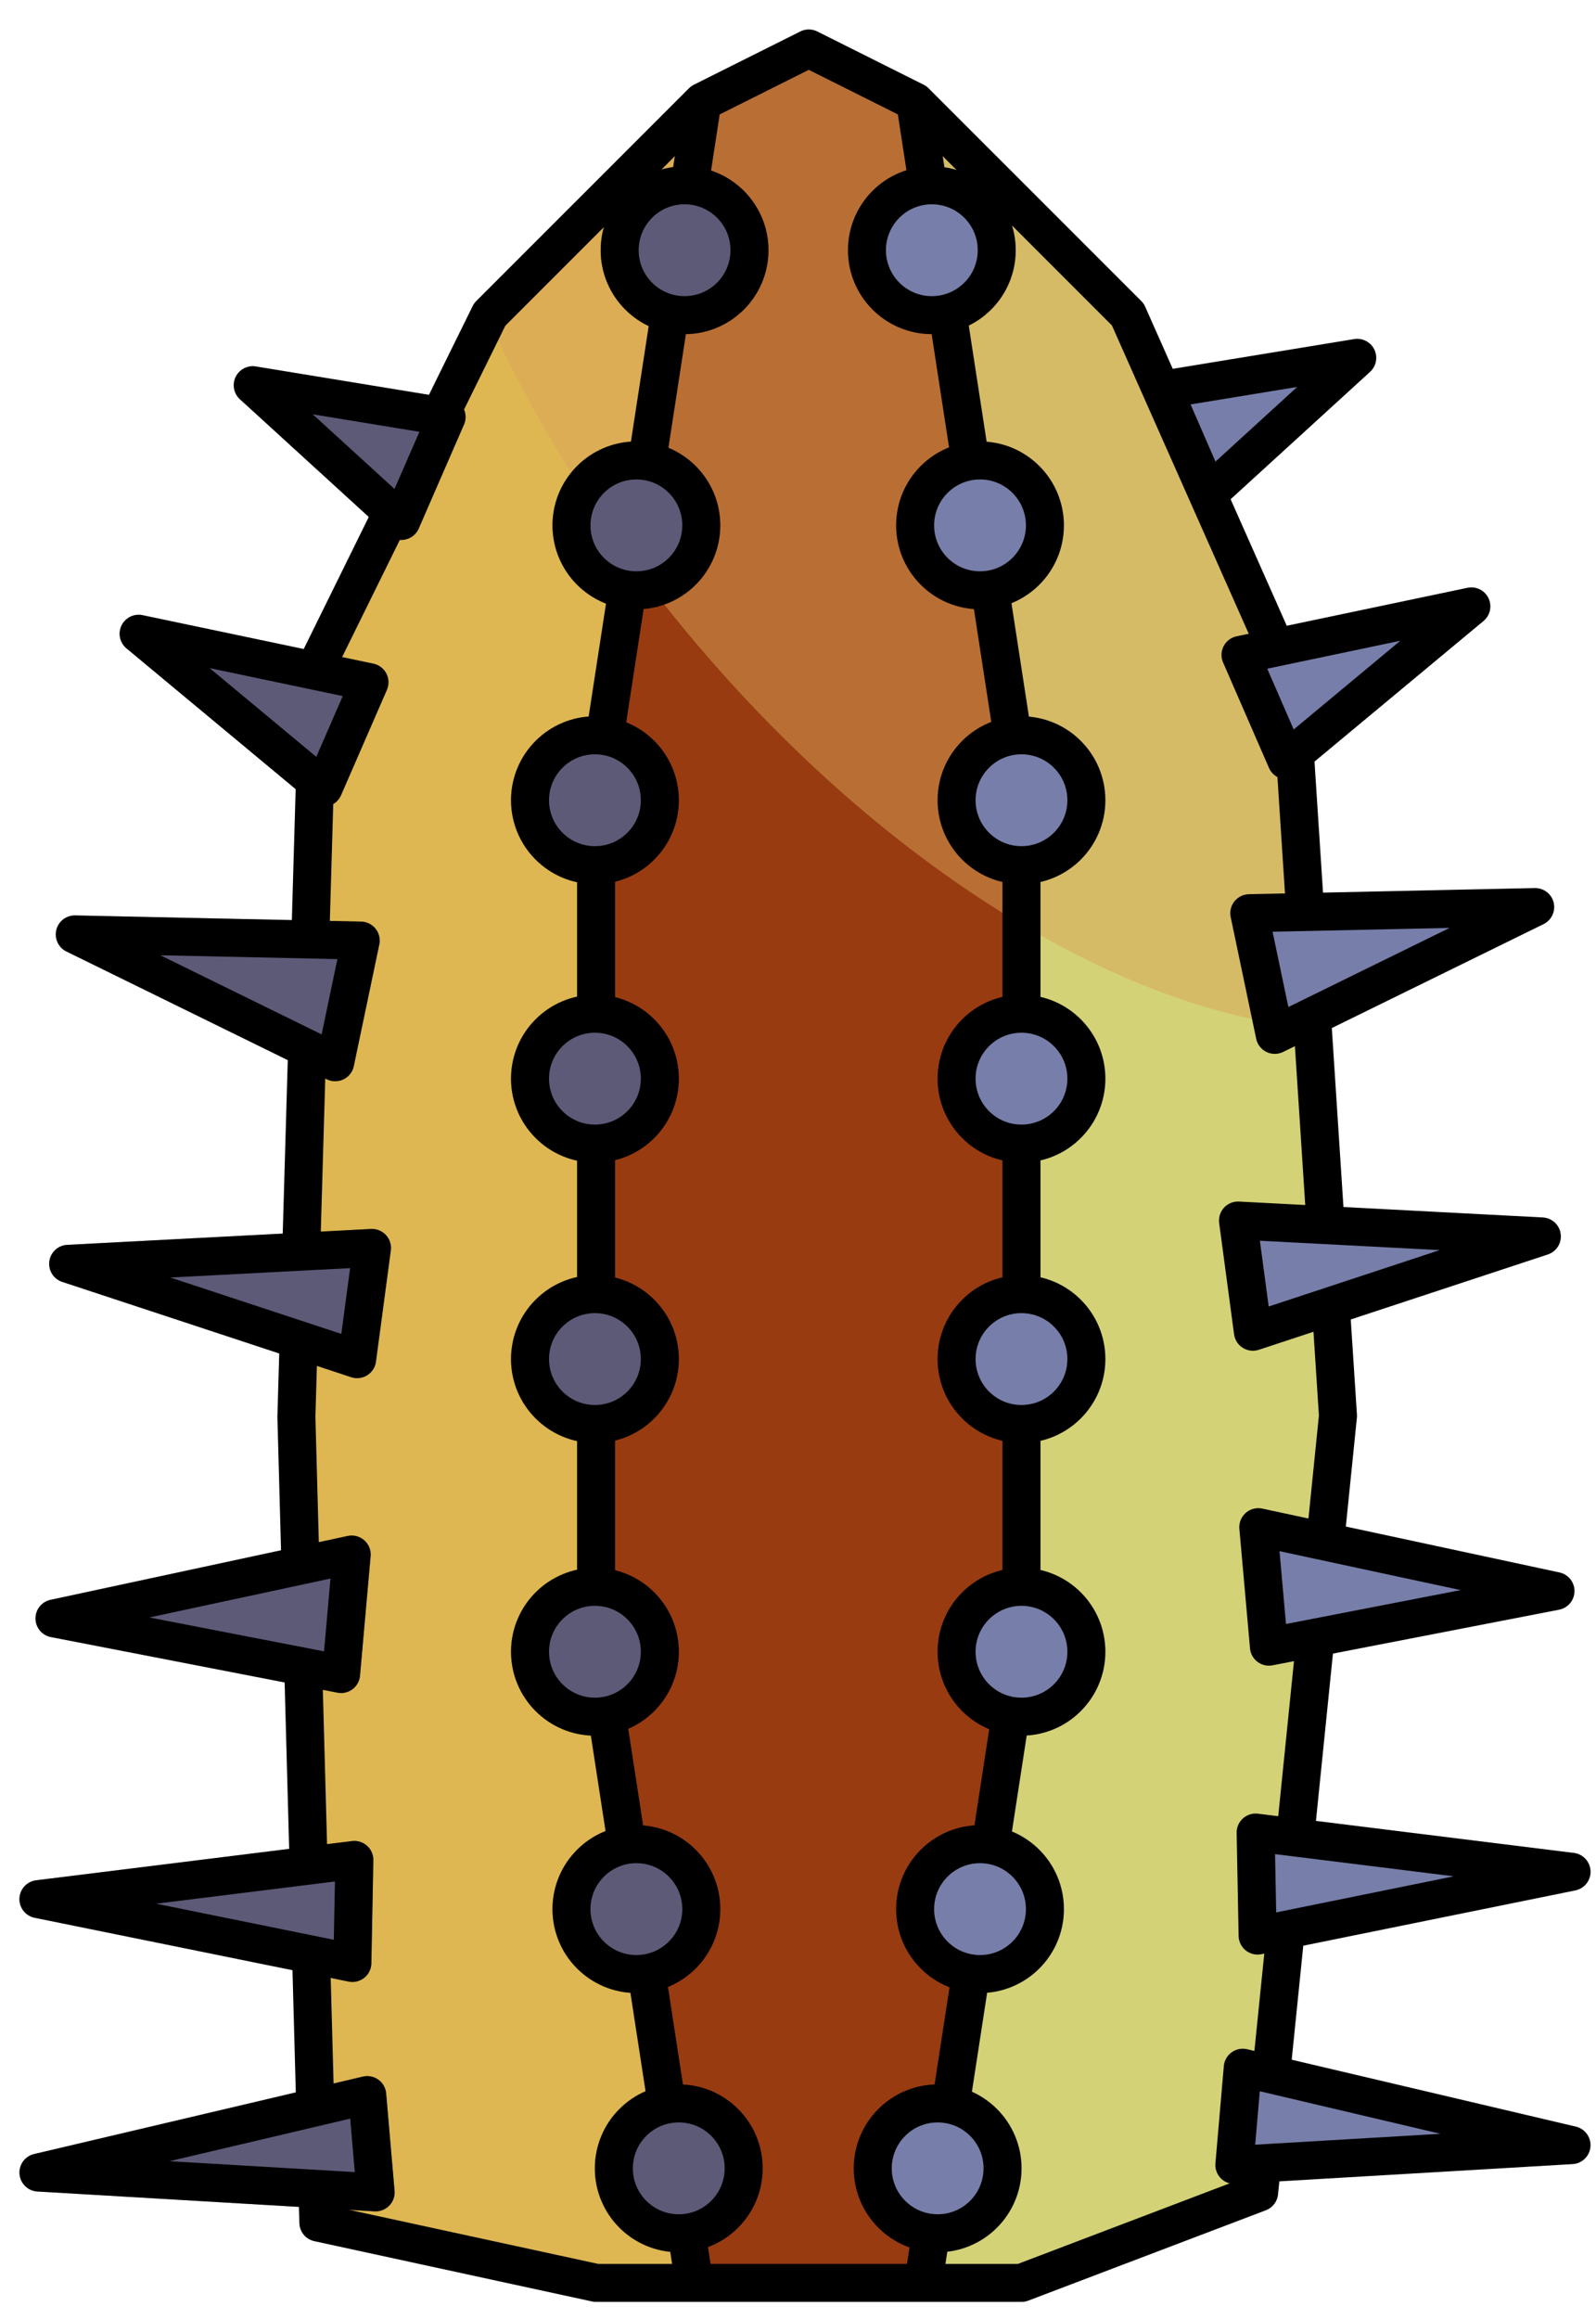 <?xml version="1.0" encoding="UTF-8" standalone="no"?><!DOCTYPE svg PUBLIC "-//W3C//DTD SVG 1.1//EN" "http://www.w3.org/Graphics/SVG/1.1/DTD/svg11.dtd"><svg width="100%" height="100%" viewBox="0 0 42 61" version="1.1" xmlns="http://www.w3.org/2000/svg" xmlns:xlink="http://www.w3.org/1999/xlink" xml:space="preserve" xmlns:serif="http://www.serif.com/" style="fill-rule:evenodd;clip-rule:evenodd;stroke-linecap:round;stroke-linejoin:round;stroke-miterlimit:1.5;"><g id="cactus11"><path d="M35.21,37.244l-1.258,-19.349l-4.272,-9.623l-5.598,-5.597l-2.798,-1.4l-2.799,1.4l-5.598,5.597l-4.509,9.149l-0.578,19.849l0.578,21.195l7.308,1.586l11.195,0l6.254,-2.378l2.075,-20.429Z" style="fill:#deb752;"/><clipPath id="_clip1"><path d="M35.21,37.244l-1.258,-19.349l-4.272,-9.623l-5.598,-5.597l-2.798,-1.4l-2.799,1.4l-5.598,5.597l-4.509,9.149l-0.578,19.849l0.578,21.195l7.308,1.586l11.195,0l6.254,-2.378l2.075,-20.429Z"/></clipPath><g clip-path="url(#_clip1)"><path d="M33.814,-0.856l-12.53,1.247l-0.891,62.903l17.683,-3.243l-4.262,-60.907Z" style="fill:#d3d277;stroke:#000;stroke-width:1px;"/><path d="M35.928,1.485c7.438,9.221 9.395,20.001 4.366,24.057c-5.028,4.056 -15.149,-0.138 -22.588,-9.359c-7.438,-9.222 -9.395,-20.001 -4.366,-24.057c5.028,-4.056 15.15,0.137 22.588,9.359Z" style="fill:#daa459;fill-opacity:0.5;"/><path d="M15.686,20.867l2.799,-18.192l2.799,-1.4l2.798,1.4l2.799,18.192l0,22.391l-2.799,18.192l-5.597,0l-2.799,-18.192l0,-22.391Z" style="fill:#983b11;"/><clipPath id="_clip2"><path d="M15.686,20.867l2.799,-18.192l2.799,-1.4l2.798,1.4l2.799,18.192l0,22.391l-2.799,18.192l-5.597,0l-2.799,-18.192l0,-22.391Z"/></clipPath><g clip-path="url(#_clip2)"><path d="M35.928,1.485c7.438,9.221 9.395,20.001 4.366,24.057c-5.028,4.056 -15.149,-0.138 -22.588,-9.359c-7.438,-9.222 -9.395,-20.001 -4.366,-24.057c5.028,-4.056 15.15,0.137 22.588,9.359Z" style="fill:#daa459;fill-opacity:0.5;"/></g><path d="M15.686,20.867l2.799,-18.192l2.799,-1.4l2.798,1.4l2.799,18.192l0,22.391l-2.799,18.192l-5.597,0l-2.799,-18.192l0,-22.391Z" style="fill:none;stroke:#000;stroke-width:1px;"/></g><path d="M35.21,37.244l-1.258,-19.349l-4.272,-9.623l-5.598,-5.597l-2.798,-1.4l-2.799,1.4l-5.598,5.597l-4.509,9.149l-0.578,19.849l0.578,21.195l7.308,1.586l11.195,0l6.254,-2.378l2.075,-20.429Z" style="fill:none;stroke:#000;stroke-width:1px;"/><g><circle cx="24.522" cy="6.582" r="1.708" style="fill:#777ea9;stroke:#000;stroke-width:1px;"/><circle cx="25.79" cy="13.82" r="1.708" style="fill:#777ea9;stroke:#000;stroke-width:1px;"/><circle cx="26.881" cy="21.05" r="1.708" style="fill:#777ea9;stroke:#000;stroke-width:1px;"/><circle cx="26.881" cy="28.374" r="1.708" style="fill:#777ea9;stroke:#000;stroke-width:1px;"/><circle cx="26.881" cy="43.449" r="1.708" style="fill:#777ea9;stroke:#000;stroke-width:1px;"/><circle cx="25.79" cy="50.219" r="1.708" style="fill:#777ea9;stroke:#000;stroke-width:1px;"/><circle cx="24.675" cy="57.038" r="1.708" style="fill:#777ea9;stroke:#000;stroke-width:1px;"/><circle cx="26.881" cy="35.75" r="1.708" style="fill:#777ea9;stroke:#000;stroke-width:1px;"/></g><g><circle cx="18.015" cy="6.582" r="1.708" style="fill:#777ea9;stroke:#000;stroke-width:1px;"/><circle cx="16.747" cy="13.82" r="1.708" style="fill:#777ea9;stroke:#000;stroke-width:1px;"/><circle cx="15.656" cy="21.05" r="1.708" style="fill:#777ea9;stroke:#000;stroke-width:1px;"/><circle cx="15.656" cy="28.374" r="1.708" style="fill:#777ea9;stroke:#000;stroke-width:1px;"/><circle cx="15.656" cy="43.449" r="1.708" style="fill:#777ea9;stroke:#000;stroke-width:1px;"/><circle cx="16.747" cy="50.219" r="1.708" style="fill:#777ea9;stroke:#000;stroke-width:1px;"/><circle cx="17.862" cy="57.038" r="1.708" style="fill:#777ea9;stroke:#000;stroke-width:1px;"/><circle cx="15.656" cy="35.75" r="1.708" style="fill:#777ea9;stroke:#000;stroke-width:1px;"/></g><g><g opacity="0.3"><circle cx="18.015" cy="6.582" r="1.708" style="fill:#1d0705;stroke:#000;stroke-width:1px;"/><circle cx="16.747" cy="13.82" r="1.708" style="fill:#1d0705;stroke:#000;stroke-width:1px;"/><circle cx="15.656" cy="21.05" r="1.708" style="fill:#1d0705;stroke:#000;stroke-width:1px;"/><circle cx="15.656" cy="28.374" r="1.708" style="fill:#1d0705;stroke:#000;stroke-width:1px;"/><circle cx="15.656" cy="43.449" r="1.708" style="fill:#1d0705;stroke:#000;stroke-width:1px;"/><circle cx="16.747" cy="50.219" r="1.708" style="fill:#1d0705;stroke:#000;stroke-width:1px;"/><circle cx="17.862" cy="57.038" r="1.708" style="fill:#1d0705;stroke:#000;stroke-width:1px;"/><circle cx="15.656" cy="35.75" r="1.708" style="fill:#1d0705;stroke:#000;stroke-width:1px;"/></g></g><g><path d="M35.717,9.413l-3.91,3.57l-1.191,-2.734l5.101,-0.836Z" style="fill:#777ea9;stroke:#000;stroke-width:1px;"/><path d="M38.72,15.951l-4.868,4.048l-1.207,-2.772l6.075,-1.276Z" style="fill:#777ea9;stroke:#000;stroke-width:1px;"/><path d="M40.4,23.86l-6.853,3.362l-0.671,-3.2l7.524,-0.162Z" style="fill:#777ea9;stroke:#000;stroke-width:1px;"/><path d="M40.575,32.524l-7.604,2.507l-0.392,-2.925l7.996,0.418Z" style="fill:#777ea9;stroke:#000;stroke-width:1px;"/><path d="M40.934,41.852l-7.541,1.463l-0.28,-3.143l7.821,1.68Z" style="fill:#777ea9;stroke:#000;stroke-width:1px;"/><path d="M41.357,49.237l-8.262,1.678l-0.052,-2.71l8.314,1.032Z" style="fill:#777ea9;stroke:#000;stroke-width:1px;"/><path d="M41.356,56.427l-8.873,0.522l0.221,-2.558l8.652,2.036Z" style="fill:#777ea9;stroke:#000;stroke-width:1px;"/></g><g><path d="M6.651,10.133l3.91,3.57l1.191,-2.734l-5.101,-0.836Z" style="fill:#777ea9;stroke:#000;stroke-width:1px;"/><path d="M3.648,16.671l4.868,4.048l1.207,-2.772l-6.075,-1.276Z" style="fill:#777ea9;stroke:#000;stroke-width:1px;"/><path d="M1.968,24.58l6.853,3.362l0.671,-3.2l-7.524,-0.162Z" style="fill:#777ea9;stroke:#000;stroke-width:1px;"/><path d="M1.794,33.245l7.604,2.507l0.391,-2.925l-7.995,0.418Z" style="fill:#777ea9;stroke:#000;stroke-width:1px;"/><path d="M1.434,42.572l7.542,1.463l0.279,-3.143l-7.821,1.68Z" style="fill:#777ea9;stroke:#000;stroke-width:1px;"/><path d="M1.011,49.957l8.262,1.678l0.052,-2.71l-8.314,1.032Z" style="fill:#777ea9;stroke:#000;stroke-width:1px;"/><path d="M1.012,57.148l8.873,0.522l-0.221,-2.559l-8.652,2.037Z" style="fill:#777ea9;stroke:#000;stroke-width:1px;"/></g><g><g opacity="0.3"><path d="M6.651,10.133l3.91,3.57l1.191,-2.734l-5.101,-0.836Z" style="fill:#1d0705;stroke:#000;stroke-width:1px;"/><path d="M3.648,16.671l4.868,4.048l1.207,-2.772l-6.075,-1.276Z" style="fill:#1d0705;stroke:#000;stroke-width:1px;"/><path d="M1.968,24.58l6.853,3.362l0.671,-3.2l-7.524,-0.162Z" style="fill:#1d0705;stroke:#000;stroke-width:1px;"/><path d="M1.794,33.245l7.604,2.507l0.391,-2.925l-7.995,0.418Z" style="fill:#1d0705;stroke:#000;stroke-width:1px;"/><path d="M1.434,42.572l7.542,1.463l0.279,-3.143l-7.821,1.68Z" style="fill:#1d0705;stroke:#000;stroke-width:1px;"/><path d="M1.011,49.957l8.262,1.678l0.052,-2.71l-8.314,1.032Z" style="fill:#1d0705;stroke:#000;stroke-width:1px;"/><path d="M1.012,57.148l8.873,0.522l-0.221,-2.559l-8.652,2.037Z" style="fill:#1d0705;stroke:#000;stroke-width:1px;"/></g></g></g></svg>